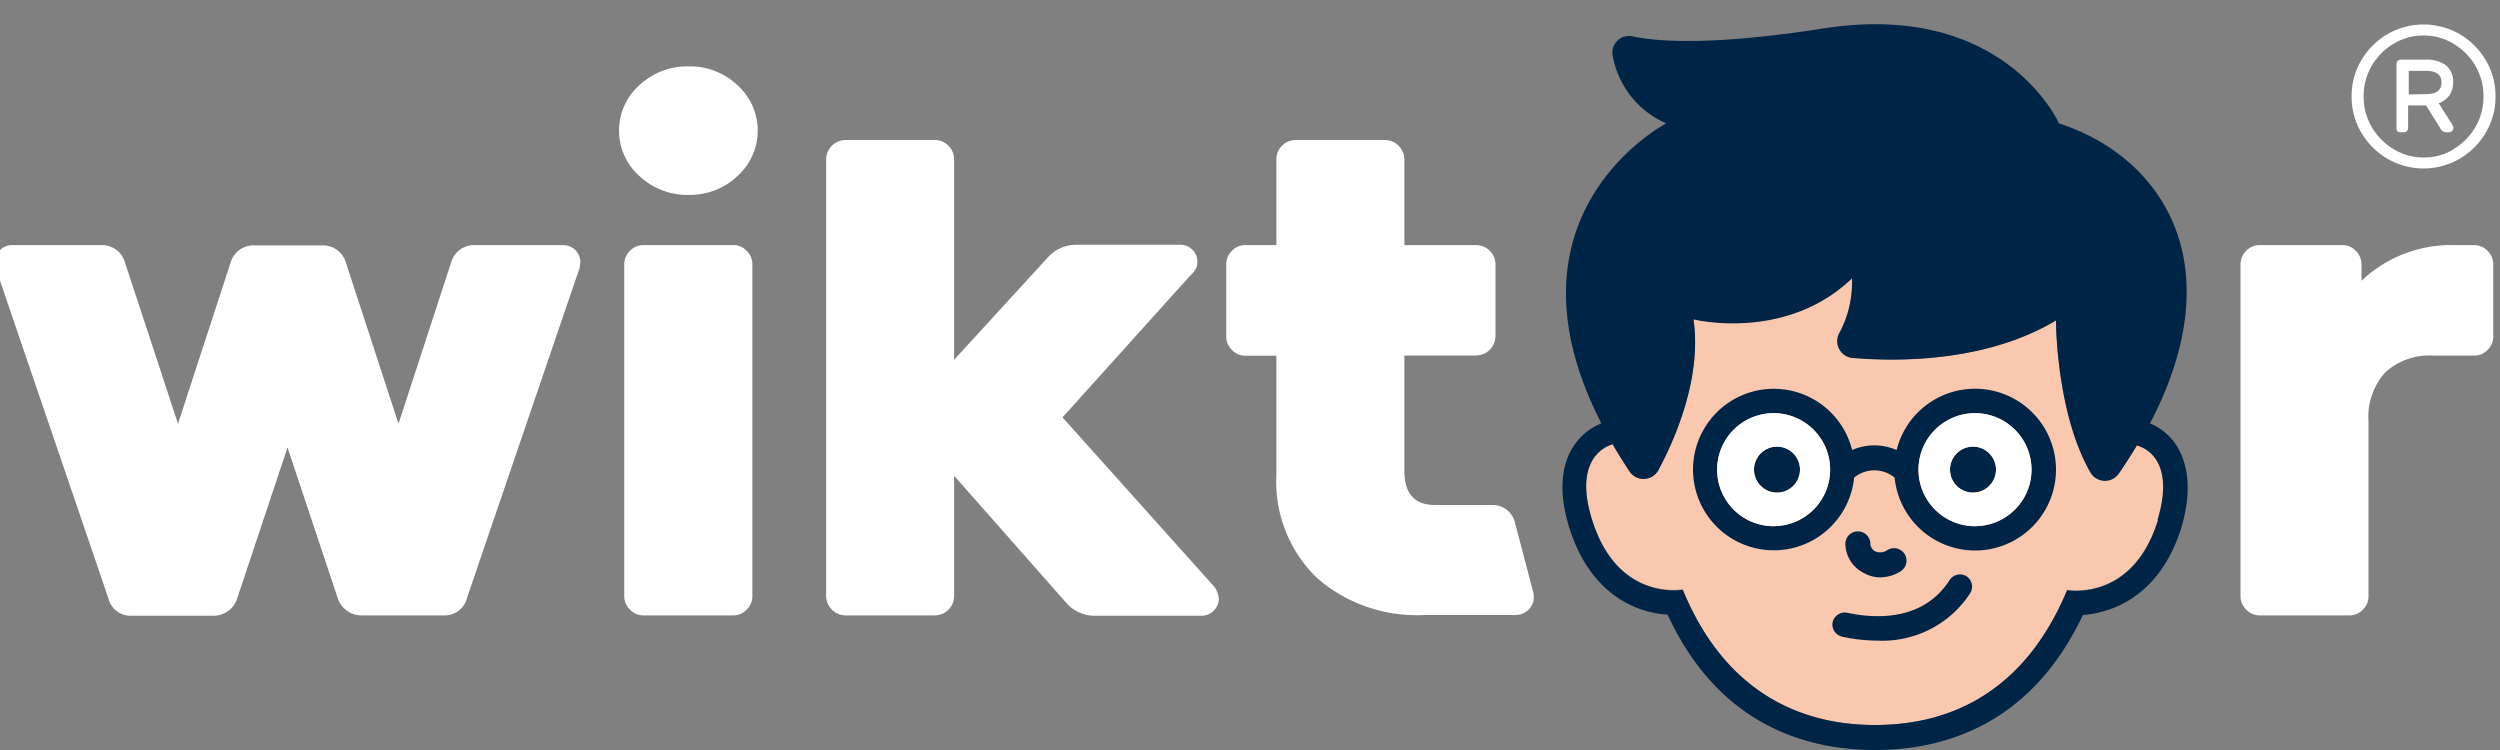 <svg id="Layer_1" data-name="Layer 1" xmlns="http://www.w3.org/2000/svg" viewBox="0 0 200 60"><rect x="0" y="0" width="200" height="60" fill="#808080" stroke="none"/><defs><style>.cls-1{fill:#fff;}.cls-2{fill:#fac8af;}.cls-3{fill:none;}.cls-4{fill:#002446;}</style></defs><title>wiktor-logo-inverse</title><path class="cls-1" d="M45.08,19.61H38A1.9,1.9,0,0,0,36.09,21L31.88,33.9,27.67,21a1.92,1.92,0,0,0-1.94-1.37H20.38A1.91,1.91,0,0,0,18.45,21L14.24,33.9,10,21A1.91,1.91,0,0,0,8.1,19.61H1a1.31,1.31,0,0,0-1,.4,1.34,1.34,0,0,0-.4,1l.06.45,9,26.37a1.83,1.83,0,0,0,1.87,1.43h6.49A2,2,0,0,0,19,47.8l4-12,4,12A2,2,0,0,0,29,49.23h6.49a1.84,1.84,0,0,0,1.88-1.43l9-26.37.06-.45a1.37,1.37,0,0,0-1.36-1.37Z"/><path class="cls-1" d="M58.65,19.61H51.48a1.47,1.47,0,0,0-1.08.45,1.52,1.52,0,0,0-.46,1.09V47.69a1.48,1.48,0,0,0,.46,1.08,1.44,1.44,0,0,0,1.08.46h7.17a1.44,1.44,0,0,0,1.08-.46,1.48,1.48,0,0,0,.46-1.08V21.15a1.52,1.52,0,0,0-.46-1.09A1.47,1.47,0,0,0,58.65,19.61Z"/><path class="cls-1" d="M85,33.39,95.16,22.11a2.46,2.46,0,0,0,.51-.62,1.07,1.07,0,0,0,.12-.51,1.3,1.3,0,0,0-.4-1,1.31,1.31,0,0,0-1-.4H86.06a3.05,3.05,0,0,0-2.22,1l-7.51,8.2v-16A1.55,1.55,0,0,0,74.8,11.2H67.63a1.57,1.57,0,0,0-1.54,1.54V47.69a1.57,1.57,0,0,0,1.54,1.54H74.8a1.55,1.55,0,0,0,1.53-1.54V38.06l9,10.2a3,3,0,0,0,2.33,1h8.48a1.37,1.37,0,0,0,1.36-1.37A1.78,1.78,0,0,0,97,46.78Z"/><path class="cls-1" d="M199,20.06a1.47,1.47,0,0,0-1.08-.45h-1.44a10.44,10.44,0,0,0-7.56,2.85V21.15a1.52,1.52,0,0,0-.46-1.09,1.47,1.47,0,0,0-1.08-.45h-6.6a1.47,1.47,0,0,0-1.08.45,1.52,1.52,0,0,0-.46,1.09V47.69a1.48,1.48,0,0,0,.46,1.08,1.44,1.44,0,0,0,1.08.46h7.17a1.44,1.44,0,0,0,1.08-.46,1.47,1.47,0,0,0,.45-1.08v-14a5.29,5.29,0,0,1,1.34-3.9,5.25,5.25,0,0,1,3.9-1.34h3.2A1.44,1.44,0,0,0,199,28a1.48,1.48,0,0,0,.46-1.08V21.15A1.52,1.52,0,0,0,199,20.06Z"/><path class="cls-1" d="M55.07,5.31a5.55,5.55,0,0,0-3.92,1.51,4.86,4.86,0,0,0,0,7.26,5.58,5.58,0,0,0,3.94,1.51A5.5,5.5,0,0,0,59,14.08a4.88,4.88,0,0,0,0-7.26A5.53,5.53,0,0,0,55.07,5.31Z"/><path class="cls-1" d="M121.18,41.75a1.82,1.82,0,0,0-1.76-1.35H114.8c-1.64,0-2.45-.91-2.45-2.74V28.44h5.75a1.57,1.57,0,0,0,1.54-1.54V21.15a1.55,1.55,0,0,0-1.54-1.54h-5.75V12.74a1.57,1.57,0,0,0-1.54-1.54h-7.16a1.55,1.55,0,0,0-1.54,1.54v6.87H99.64a1.47,1.47,0,0,0-1.08.45,1.52,1.52,0,0,0-.46,1.09V26.9A1.48,1.48,0,0,0,98.56,28a1.44,1.44,0,0,0,1.08.46h2.47V38a10.72,10.72,0,0,0,3.21,8.2,12.11,12.11,0,0,0,8.62,3h7.32a1.45,1.45,0,0,0,1.4-1.82Z"/><path class="cls-2" d="M167.23,37.77c-2.76-4.8-2.76-12.17-2.76-12.17-5.57,3.39-12.67,3.35-16.26,3a1.34,1.34,0,0,1-1.06-2,8.49,8.49,0,0,0,1-4.37c-5.33,5.11-12.68,3.28-12.68,3.28.67,4.63-1.43,9.5-2.81,12.07a1.35,1.35,0,0,1-2.3.11c-.49-.75-.95-1.47-1.36-2.19-1.57.5-2.82,2.26-1.66,6,2,6.61,7.27,5.64,7.27,5.64C138.41,56.52,145.35,58,150,58s11.53-1.52,15.37-10.82c0,0,5.23,1,7.28-5.64,1.15-3.73-.1-5.49-1.66-6-.44.73-.91,1.47-1.43,2.23A1.35,1.35,0,0,1,167.23,37.77Z"/><path class="cls-3" d="M141.89,33.05a4.52,4.52,0,1,0,4.52,4.52A4.52,4.52,0,0,0,141.89,33.05Zm.22,6.36A1.84,1.84,0,1,1,144,37.57,1.84,1.84,0,0,1,142.11,39.41Z"/><path class="cls-3" d="M158,33.05a4.52,4.52,0,1,0,4.52,4.52A4.52,4.52,0,0,0,158,33.05Zm-.16,6.36a1.84,1.84,0,1,1,1.84-1.84A1.84,1.84,0,0,1,157.84,39.41Z"/><path class="cls-4" d="M174,35.46a4.71,4.71,0,0,0-2-1.59h0c6.75-12.91.81-21.38-7.28-24,0,0-4.36-9.87-18.88-7.59-8.78,1.37-13.15,1.07-15.23.63a1.33,1.33,0,0,0-1.59,1.58,7.32,7.32,0,0,0,4.28,5.38s-13.81,7.17-5.19,24h0a4.79,4.79,0,0,0-2.07,1.6c-.83,1.12-1.59,3.2-.51,6.7,1.83,5.89,6,6.9,7.88,7C137.52,58.09,144.62,60,150,60s12.43-1.91,16.63-10.8c1.89-.14,6.06-1.15,7.88-7C175.55,38.66,174.78,36.59,174,35.46Zm-1.35,6.12c-2,6.61-7.28,5.64-7.28,5.64C161.48,56.52,154.54,58,150,58s-11.54-1.52-15.38-10.82c0,0-5.22,1-7.27-5.64-1.16-3.73.09-5.49,1.66-6,.41.72.87,1.44,1.36,2.19a1.35,1.35,0,0,0,2.3-.11c1.38-2.57,3.48-7.44,2.81-12.07,0,0,7.35,1.83,12.68-3.28a8.49,8.49,0,0,1-1,4.37,1.34,1.34,0,0,0,1.06,2c3.59.3,10.69.34,16.26-3,0,0,0,7.37,2.76,12.17a1.35,1.35,0,0,0,2.28.06c.52-.76,1-1.5,1.43-2.23C172.5,36.09,173.75,37.85,172.6,41.58Z"/><path class="cls-4" d="M158,31.1A6.46,6.46,0,0,0,151.73,36a4.54,4.54,0,0,0-1.78-.37,4.47,4.47,0,0,0-1.78.37,6.46,6.46,0,1,0,.16,2.21,2.54,2.54,0,0,1,3.24,0A6.47,6.47,0,1,0,158,31.1Zm-16.11,11a4.52,4.52,0,1,1,4.52-4.52A4.52,4.52,0,0,1,141.89,42.09Zm16.11,0a4.52,4.52,0,1,1,4.52-4.52A4.52,4.52,0,0,1,158,42.09Z"/><path class="cls-4" d="M142.11,35.73A1.84,1.84,0,1,0,144,37.57,1.84,1.84,0,0,0,142.11,35.73Z"/><path class="cls-4" d="M157.84,35.73a1.84,1.84,0,1,0,1.84,1.84A1.84,1.84,0,0,0,157.84,35.73Z"/><path class="cls-4" d="M149.11,45.84a2.68,2.68,0,0,0,1.31.35,3.1,3.1,0,0,0,1.62-.48A1,1,0,1,0,151,44a1,1,0,0,1-1,.1.71.71,0,0,1-.37-.59,1,1,0,1,0-2,0A2.65,2.65,0,0,0,149.11,45.84Z"/><path class="cls-4" d="M157.32,46.1a1,1,0,0,0-1.35.3c-2.14,3.36-6.06,3.08-8.2,2.62a1,1,0,0,0-1.16.75,1,1,0,0,0,.75,1.16,13.1,13.1,0,0,0,2.85.32,8.38,8.38,0,0,0,7.41-3.8A1,1,0,0,0,157.32,46.1Z"/><path class="cls-1" d="M141.89,33.05a4.52,4.52,0,1,0,4.52,4.52A4.52,4.52,0,0,0,141.89,33.05Zm.22,6.36A1.84,1.84,0,1,1,144,37.57,1.84,1.84,0,0,1,142.11,39.41Z"/><path class="cls-1" d="M158,33.05a4.52,4.52,0,1,0,4.52,4.52A4.52,4.52,0,0,0,158,33.05Zm-.16,6.36a1.84,1.84,0,1,1,1.84-1.84A1.84,1.84,0,0,1,157.84,39.41Z"/><path class="cls-1" d="M191,12.7a5.87,5.87,0,0,1-2.1-2.1,5.55,5.55,0,0,1-.77-2.88,5.56,5.56,0,0,1,.77-2.89,5.87,5.87,0,0,1,2.1-2.1,5.79,5.79,0,0,1,5.77,0,5.87,5.87,0,0,1,2.1,2.1,5.56,5.56,0,0,1,.77,2.89,5.55,5.55,0,0,1-.77,2.88,5.87,5.87,0,0,1-2.1,2.1,5.73,5.73,0,0,1-5.77,0Zm5.28-.77a5,5,0,0,0,1.76-1.78,4.8,4.8,0,0,0,.64-2.43,4.81,4.81,0,0,0-.64-2.44,5,5,0,0,0-1.76-1.78,4.55,4.55,0,0,0-2.39-.66,4.62,4.62,0,0,0-2.41.66,5.06,5.06,0,0,0-1.75,1.78,4.81,4.81,0,0,0-.64,2.44,4.8,4.8,0,0,0,.64,2.43,5.06,5.06,0,0,0,1.75,1.78,4.63,4.63,0,0,0,2.41.67A4.56,4.56,0,0,0,196.31,11.93Zm-4.46-1.4a.36.36,0,0,1-.1-.25V5.12a.36.36,0,0,1,.1-.25.34.34,0,0,1,.26-.1h2a2.62,2.62,0,0,1,1.58.44,1.68,1.68,0,0,1,.59,1.42,1.78,1.78,0,0,1-.3,1,1.75,1.75,0,0,1-.85.63l1.1,1.74a.37.37,0,0,1,.07.23.36.36,0,0,1-.09.24.33.33,0,0,1-.26.11h-.23a.51.51,0,0,1-.46-.31l-1.15-1.84h-1.43v1.8a.32.32,0,0,1-.1.25.3.3,0,0,1-.25.1h-.27A.34.34,0,0,1,191.85,10.53Zm2.27-3q1.23,0,1.23-.93t-1.23-.93h-1.39V7.56Z"/></svg>